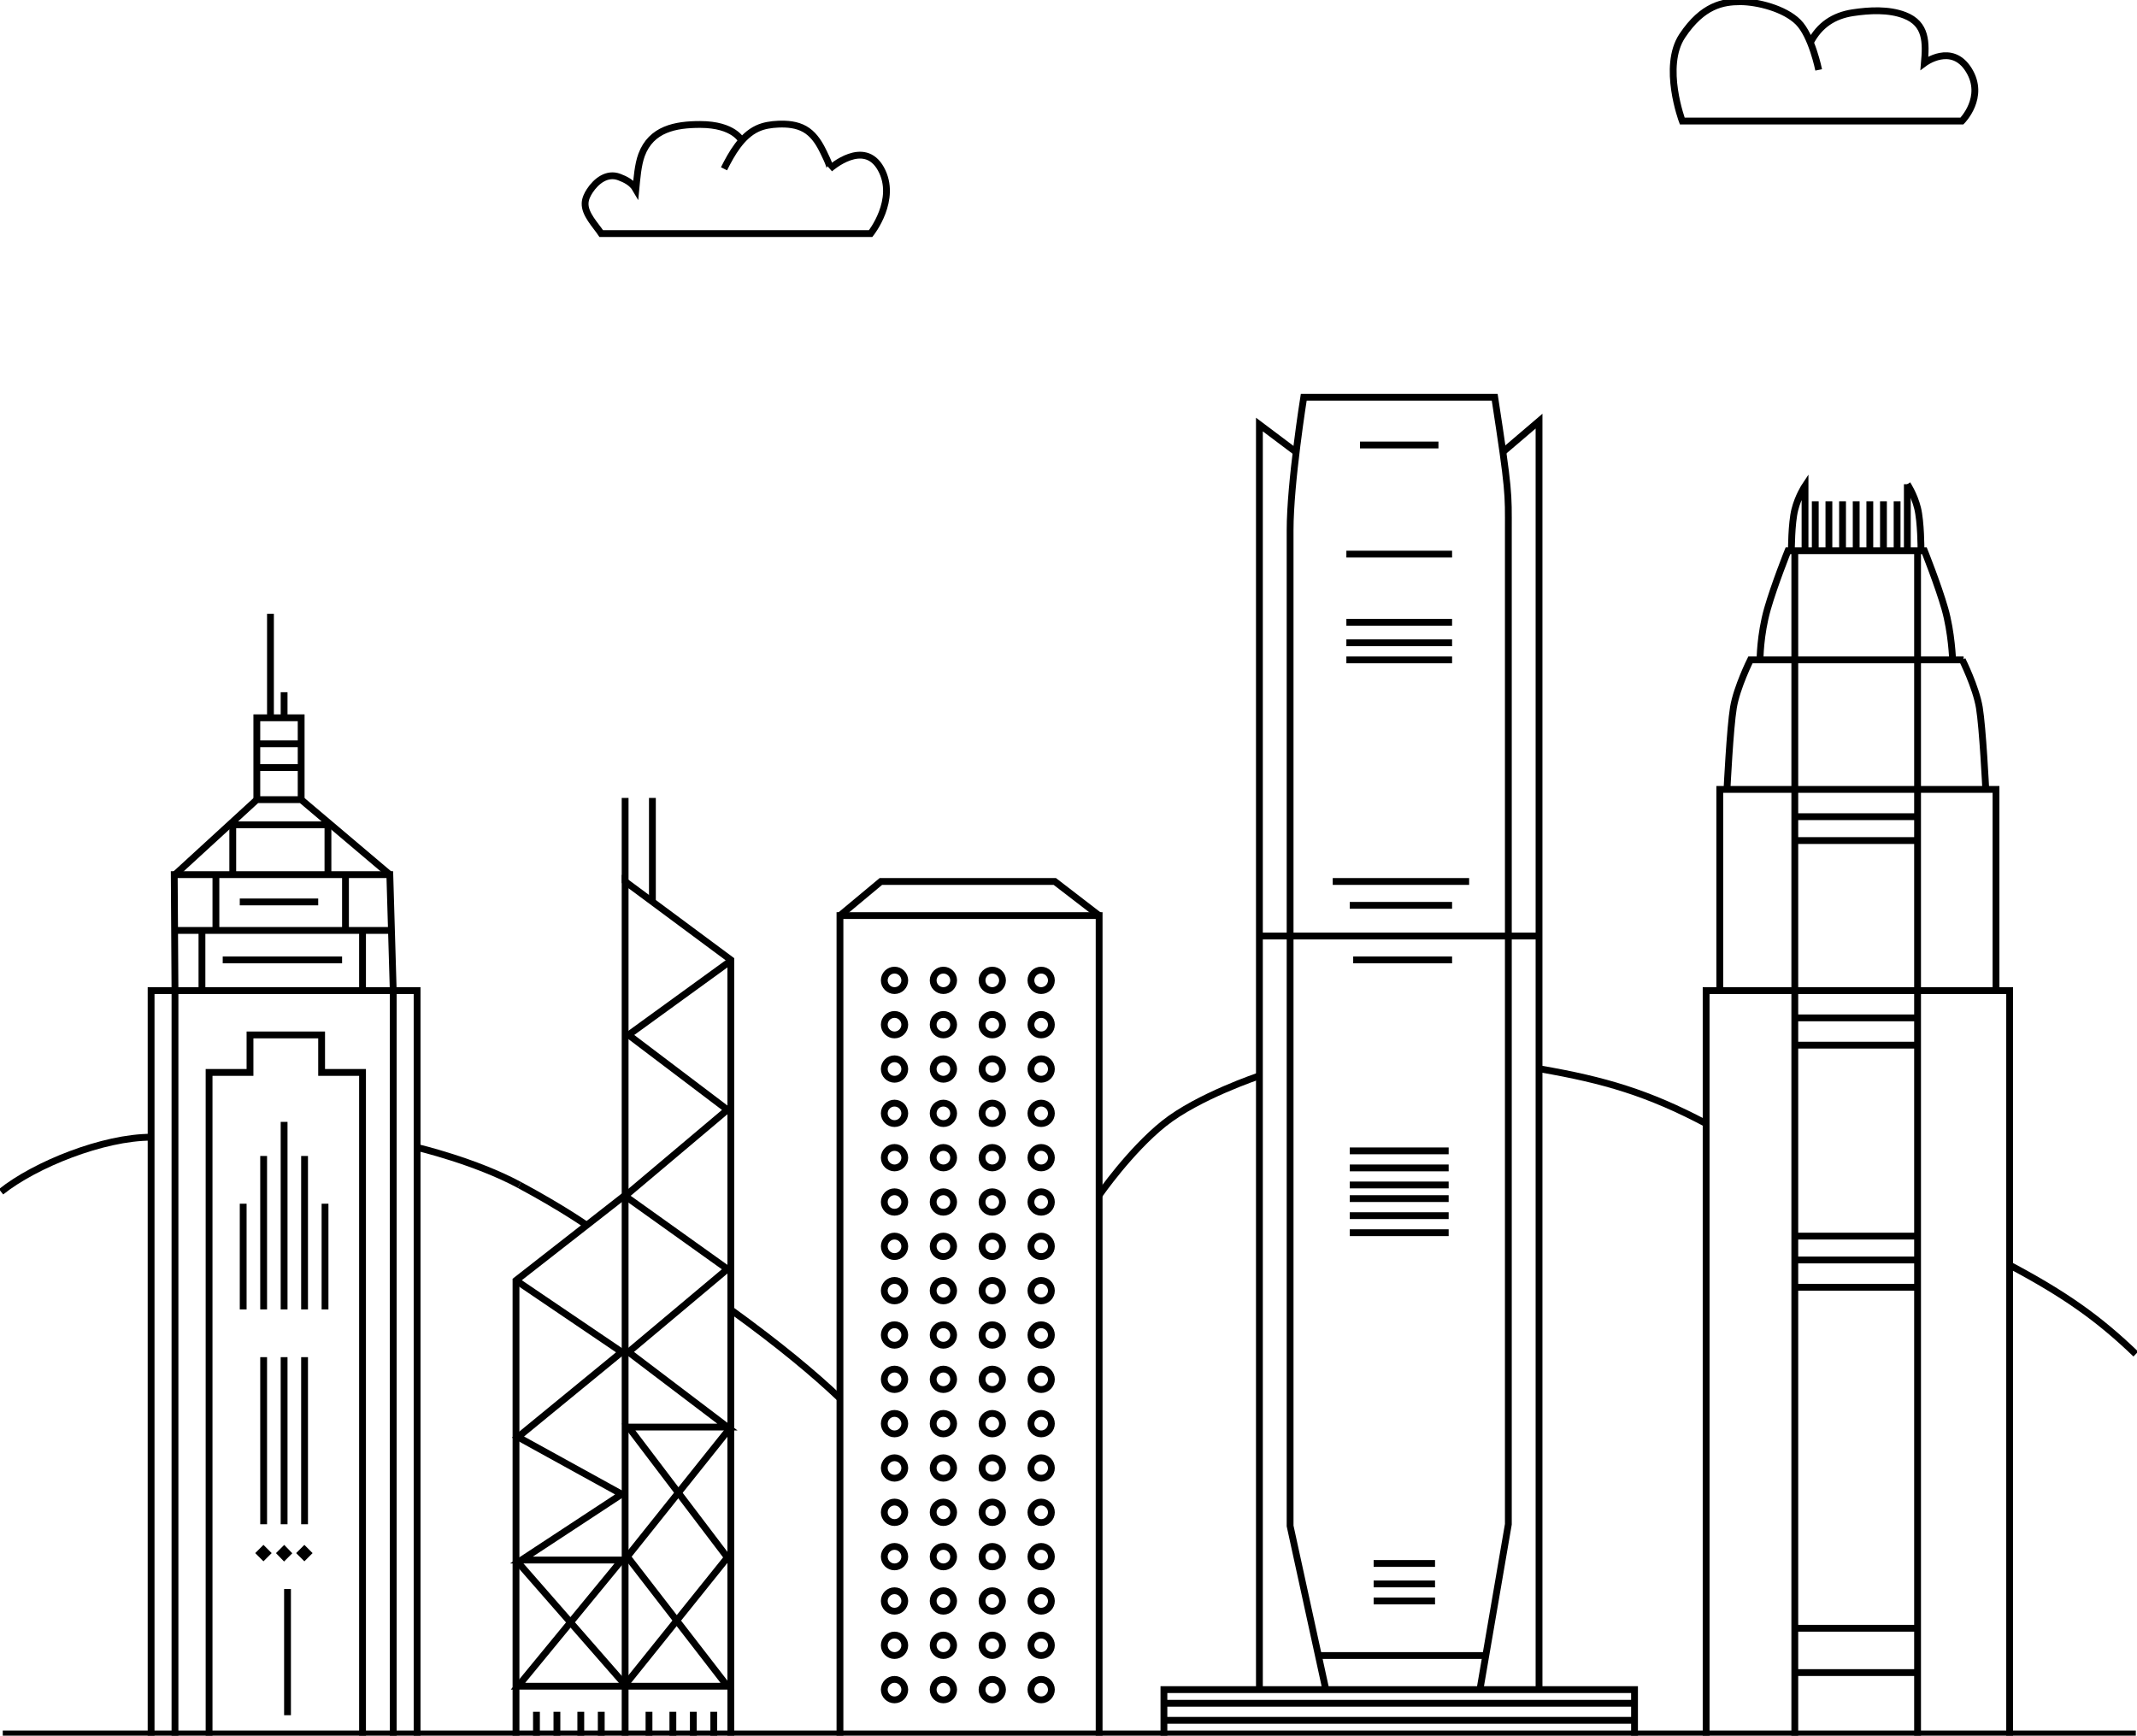 <svg enable-background="new 0 0 626.659 509" viewBox="0 0 626.659 509" xmlns="http://www.w3.org/2000/svg"><g fill="none" stroke="#000" stroke-miterlimit="10" stroke-width="2"><path d="m.812 508.5h625.5"/><path d="m44.312 509v-218.5h78v218.5"/><path d="m51.312 509v-218.5l-.214-34h63.214l1 34v218.5"/><path d="m51.312 256.5 24-22h13l26 22"/><path d="m75.312 235v-24.5h13v24.5"/><path d="m79.312 180v31"/><path d="m83.312 203v8"/><path d="m61.312 509v-194.5h12v-11h21v11h12v194.5"/><path d="m83.312 329v55"/><path d="m77.312 339v45"/><path d="m89.312 339v45"/><path d="m95.312 353v31"/><path d="m71.312 353v31"/><path d="m83.312 398v49"/><path d="m77.312 398v49"/><path d="m89.312 398v49"/><path d="m76.605 454.793h1.414v1.414h-1.414z" transform="matrix(.707 -.707 .707 .707 -299.443 188.081)"/><path d="m82.331 455.482 1-1 .981 1.018-1 1z"/><path d="m88.605 454.793h1.414v1.414h-1.414z" transform="matrix(.707 -.707 .707 .707 -295.928 196.566)"/><path d="m84.312 466v37"/><path d="m183.312 350.5-32 25v133.5"/><path d="m183.312 509v-250.5l31 23v227.5"/><path d="m151.312 457.5 32 36.597"/><path d="m157.312 509v-7"/><path d="m163.312 509v-7"/><path d="m170.312 509v-7"/><path d="m176.312 509v-7"/><path d="m214.312 281.743-30 21.757 29 21.957-30 25.286 30 21.422-29 24.335 29 22h-29l29 38.243-30 37.354"/><path d="m214.312 418.5-30.357 38 29.357 38h-61.413l30.407-37h-29.407l29.407-19.319-30.407-16.754 30.413-24.927-31-21"/><path d="m190.312 502v7"/><path d="m197.312 502v7"/><path d="m203.312 502v7"/><path d="m209.312 502v7"/><path d="m183.312 234v25"/><path d="m191.312 234v30"/><path d="m246.312 509v-240.5h76v240.5"/><path d="m246.312 268.5 12-10h51l13 10"/><circle cx="262.312" cy="287.5" r="3"/><circle cx="276.646" cy="287.5" r="3"/><circle cx="290.979" cy="287.5" r="3"/><circle cx="305.312" cy="287.5" r="3"/><circle cx="262.312" cy="300.5" r="3"/><circle cx="276.646" cy="300.5" r="3"/><circle cx="290.979" cy="300.5" r="3"/><circle cx="305.312" cy="300.5" r="3"/><circle cx="262.312" cy="313.5" r="3"/><circle cx="276.646" cy="313.5" r="3"/><circle cx="290.979" cy="313.5" r="3"/><circle cx="305.312" cy="313.5" r="3"/><circle cx="262.312" cy="326.5" r="3"/><circle cx="276.646" cy="326.5" r="3"/><circle cx="290.979" cy="326.5" r="3"/><circle cx="305.312" cy="326.5" r="3"/><circle cx="262.312" cy="339.5" r="3"/><circle cx="276.646" cy="339.5" r="3"/><circle cx="290.979" cy="339.5" r="3"/><circle cx="305.312" cy="339.5" r="3"/><circle cx="262.312" cy="352.5" r="3"/><circle cx="276.646" cy="352.5" r="3"/><circle cx="290.979" cy="352.5" r="3"/><circle cx="305.312" cy="352.5" r="3"/><circle cx="262.312" cy="365.5" r="3"/><circle cx="276.646" cy="365.5" r="3"/><circle cx="290.979" cy="365.5" r="3"/><circle cx="305.312" cy="365.5" r="3"/><circle cx="262.312" cy="378.5" r="3"/><circle cx="276.646" cy="378.5" r="3"/><circle cx="290.979" cy="378.5" r="3"/><circle cx="305.312" cy="378.5" r="3"/><circle cx="262.312" cy="391.5" r="3"/><circle cx="276.646" cy="391.5" r="3"/><circle cx="290.979" cy="391.5" r="3"/><circle cx="305.312" cy="391.5" r="3"/><circle cx="262.312" cy="404.5" r="3"/><circle cx="276.646" cy="404.5" r="3"/><circle cx="290.979" cy="404.5" r="3"/><circle cx="305.312" cy="404.5" r="3"/><circle cx="262.312" cy="417.5" r="3"/><circle cx="276.646" cy="417.5" r="3"/><circle cx="290.979" cy="417.5" r="3"/><circle cx="305.312" cy="417.5" r="3"/><circle cx="262.312" cy="430.5" r="3"/><circle cx="276.646" cy="430.5" r="3"/><circle cx="290.979" cy="430.5" r="3"/><circle cx="305.312" cy="430.5" r="3"/><circle cx="262.312" cy="443.5" r="3"/><circle cx="276.646" cy="443.5" r="3"/><circle cx="290.979" cy="443.5" r="3"/><circle cx="305.312" cy="443.5" r="3"/><circle cx="262.312" cy="456.5" r="3"/><circle cx="276.646" cy="456.5" r="3"/><circle cx="290.979" cy="456.5" r="3"/><circle cx="305.312" cy="456.5" r="3"/><circle cx="262.312" cy="469.5" r="3"/><circle cx="276.646" cy="469.5" r="3"/><circle cx="290.979" cy="469.5" r="3"/><circle cx="305.312" cy="469.5" r="3"/><circle cx="262.312" cy="482.5" r="3"/><circle cx="276.646" cy="482.5" r="3"/><circle cx="290.979" cy="482.5" r="3"/><circle cx="305.312" cy="482.5" r="3"/><circle cx="262.312" cy="495.5" r="3"/><circle cx="276.646" cy="495.5" r="3"/><circle cx="290.979" cy="495.5" r="3"/><circle cx="305.312" cy="495.5" r="3"/><path d="m341.312 509v-13.5h138v13.5"/><path d="m340.812 499.5h139"/><path d="m340.812 504.5h139"/><path d="m369.312 496v-371.5l10.774 8.1"/><path d="m451.312 496v-372.5l-10.916 9.314"/><path d="m369.812 274.5h82"/><path d="m388.795 495.5-10.483-48v-173.145s0-105.855 0-118.855c0-14 4-39 4-39h56c4.301 27.955 4 28 4 39v118.855 172.645l-8.333 48.5"/><path d="m398.812 130.5h23"/><path d="m394.812 162.5h31"/><path d="m394.812 182.5h31"/><path d="m394.812 188.5h31"/><path d="m394.812 193.5h31"/><path d="m390.812 258.5h40"/><path d="m395.812 265.5h30"/><path d="m396.812 281.5h29"/><path d="m395.812 337.5h29"/><path d="m395.812 342.5h29"/><path d="m395.812 347.5h29"/><path d="m395.812 351.5h29"/><path d="m395.812 356.5h29"/><path d="m395.812 361.5h29"/><path d="m386.812 485.5h49"/><path d="m402.812 458.5h18"/><path d="m402.812 464.5h18"/><path d="m402.812 469.5h18"/><path d="m500.312 509v-218.5h89v218.5"/><path d="m504.312 291v-59.5h81v59.5"/><path d="m506.428 231.5s.885-18 1.885-24 5-14 5-14h62.5"/><path d="m582.312 231.5s-.885-18-1.885-24-5-14-5-14"/><path d="m572.584 193.5s-.271-8-2.271-15-6-17-6-17h-40s-4 10-6 17c-2.215 7.752-2.195 15-2.195 15"/><path d="m525.312 161.5s0-8 1-12 3-7 3-7v19.5"/><path d="m559.312 142v19"/><path d="m563.312 161s0-8-1-12-3-7-3-7"/><path d="m532.312 147v15"/><path d="m536.312 147v15"/><path d="m540.312 147v14"/><path d="m544.312 147v15"/><path d="m548.312 147v14"/><path d="m552.312 147v14"/><path d="m556.312 147v14"/><path d="m526.312 162v347"/><path d="m562.312 162v347"/><path d="m526.812 239.5h36"/><path d="m526.812 246.5h36"/><path d="m526.812 298.5h36"/><path d="m526.812 306.5h36"/><path d="m526.812 362.5h36"/><path d="m526.812 369.5h36"/><path d="m526.812 377.5h36"/><path d="m526.812 477.5h36"/><path d="m526.812 490.5h36"/><path d="m.312 349.5c10-8 30-16 44-16"/><path d="m152.312 347.5c13 7 20 12 20 12"/><path d="m122.312 336.5s17 4 30 11"/><path d="m214.312 384.093c14.514 10.514 24.529 18.885 32 25.992"/><path d="m322.312 350.5s9-13 19-21 28-14 28-14"/><path d="m451.812 313.5c18.662 3.235 31.5 7 48.5 16"/><path d="m589.312 371c16 8.5 26 15.5 37 26.089"/><path d="m217.491 41.276s-2.178-4.776-12.179-4.776c-7.241 0-14.347 1.322-17.175 8.936-1.072 2.885-1.377 6.989-1.674 10.053-1.151-1.989-3.149-2.907-4.869-3.563-3.582-1.366-6.781 1.184-8.646 4.034-.72 1.1-1.318 2.332-1.369 3.646-.124 3.212 3.035 6.345 4.733 8.894h79s8-10 3-19c-4.923-8.861-14.692-.274-14.993-.006.472-.42-2.031-5.309-2.324-5.874-1.188-2.294-2.724-4.461-5.016-5.76-2.322-1.315-5.1-1.565-7.766-1.449-2.09.091-4.205.399-6.104 1.279-4.655 2.157-7.592 7.403-9.797 11.81"/><path d="m530.877 12.471c2.634-5.088 6.824-7.896 12.485-8.746 4.819-.723 10.495-1.049 15.189.775 6.426 2.497 6.283 8.012 5.761 14 0 0 8-6 13 2s-2 15-2 15h-82s-6-16 0-25 12-10 17-10 13 2 17 6 6 14 6 14"/><path d="m68.255 256.5v-14.614h27.913v14.614"/><path d="m51.312 272.857h63.481"/><path d="m59.22 272.857v17.643"/><path d="m106.312 272.857v17.643"/><path d="m65.312 281.5h35"/><path d="m101.312 256.5v16.357"/><path d="m63.313 256.5v16.357"/><path d="m70.312 264.5h23"/><path d="m75.312 218.133h13"/><path d="m75.312 225.097h13"/></g></svg>